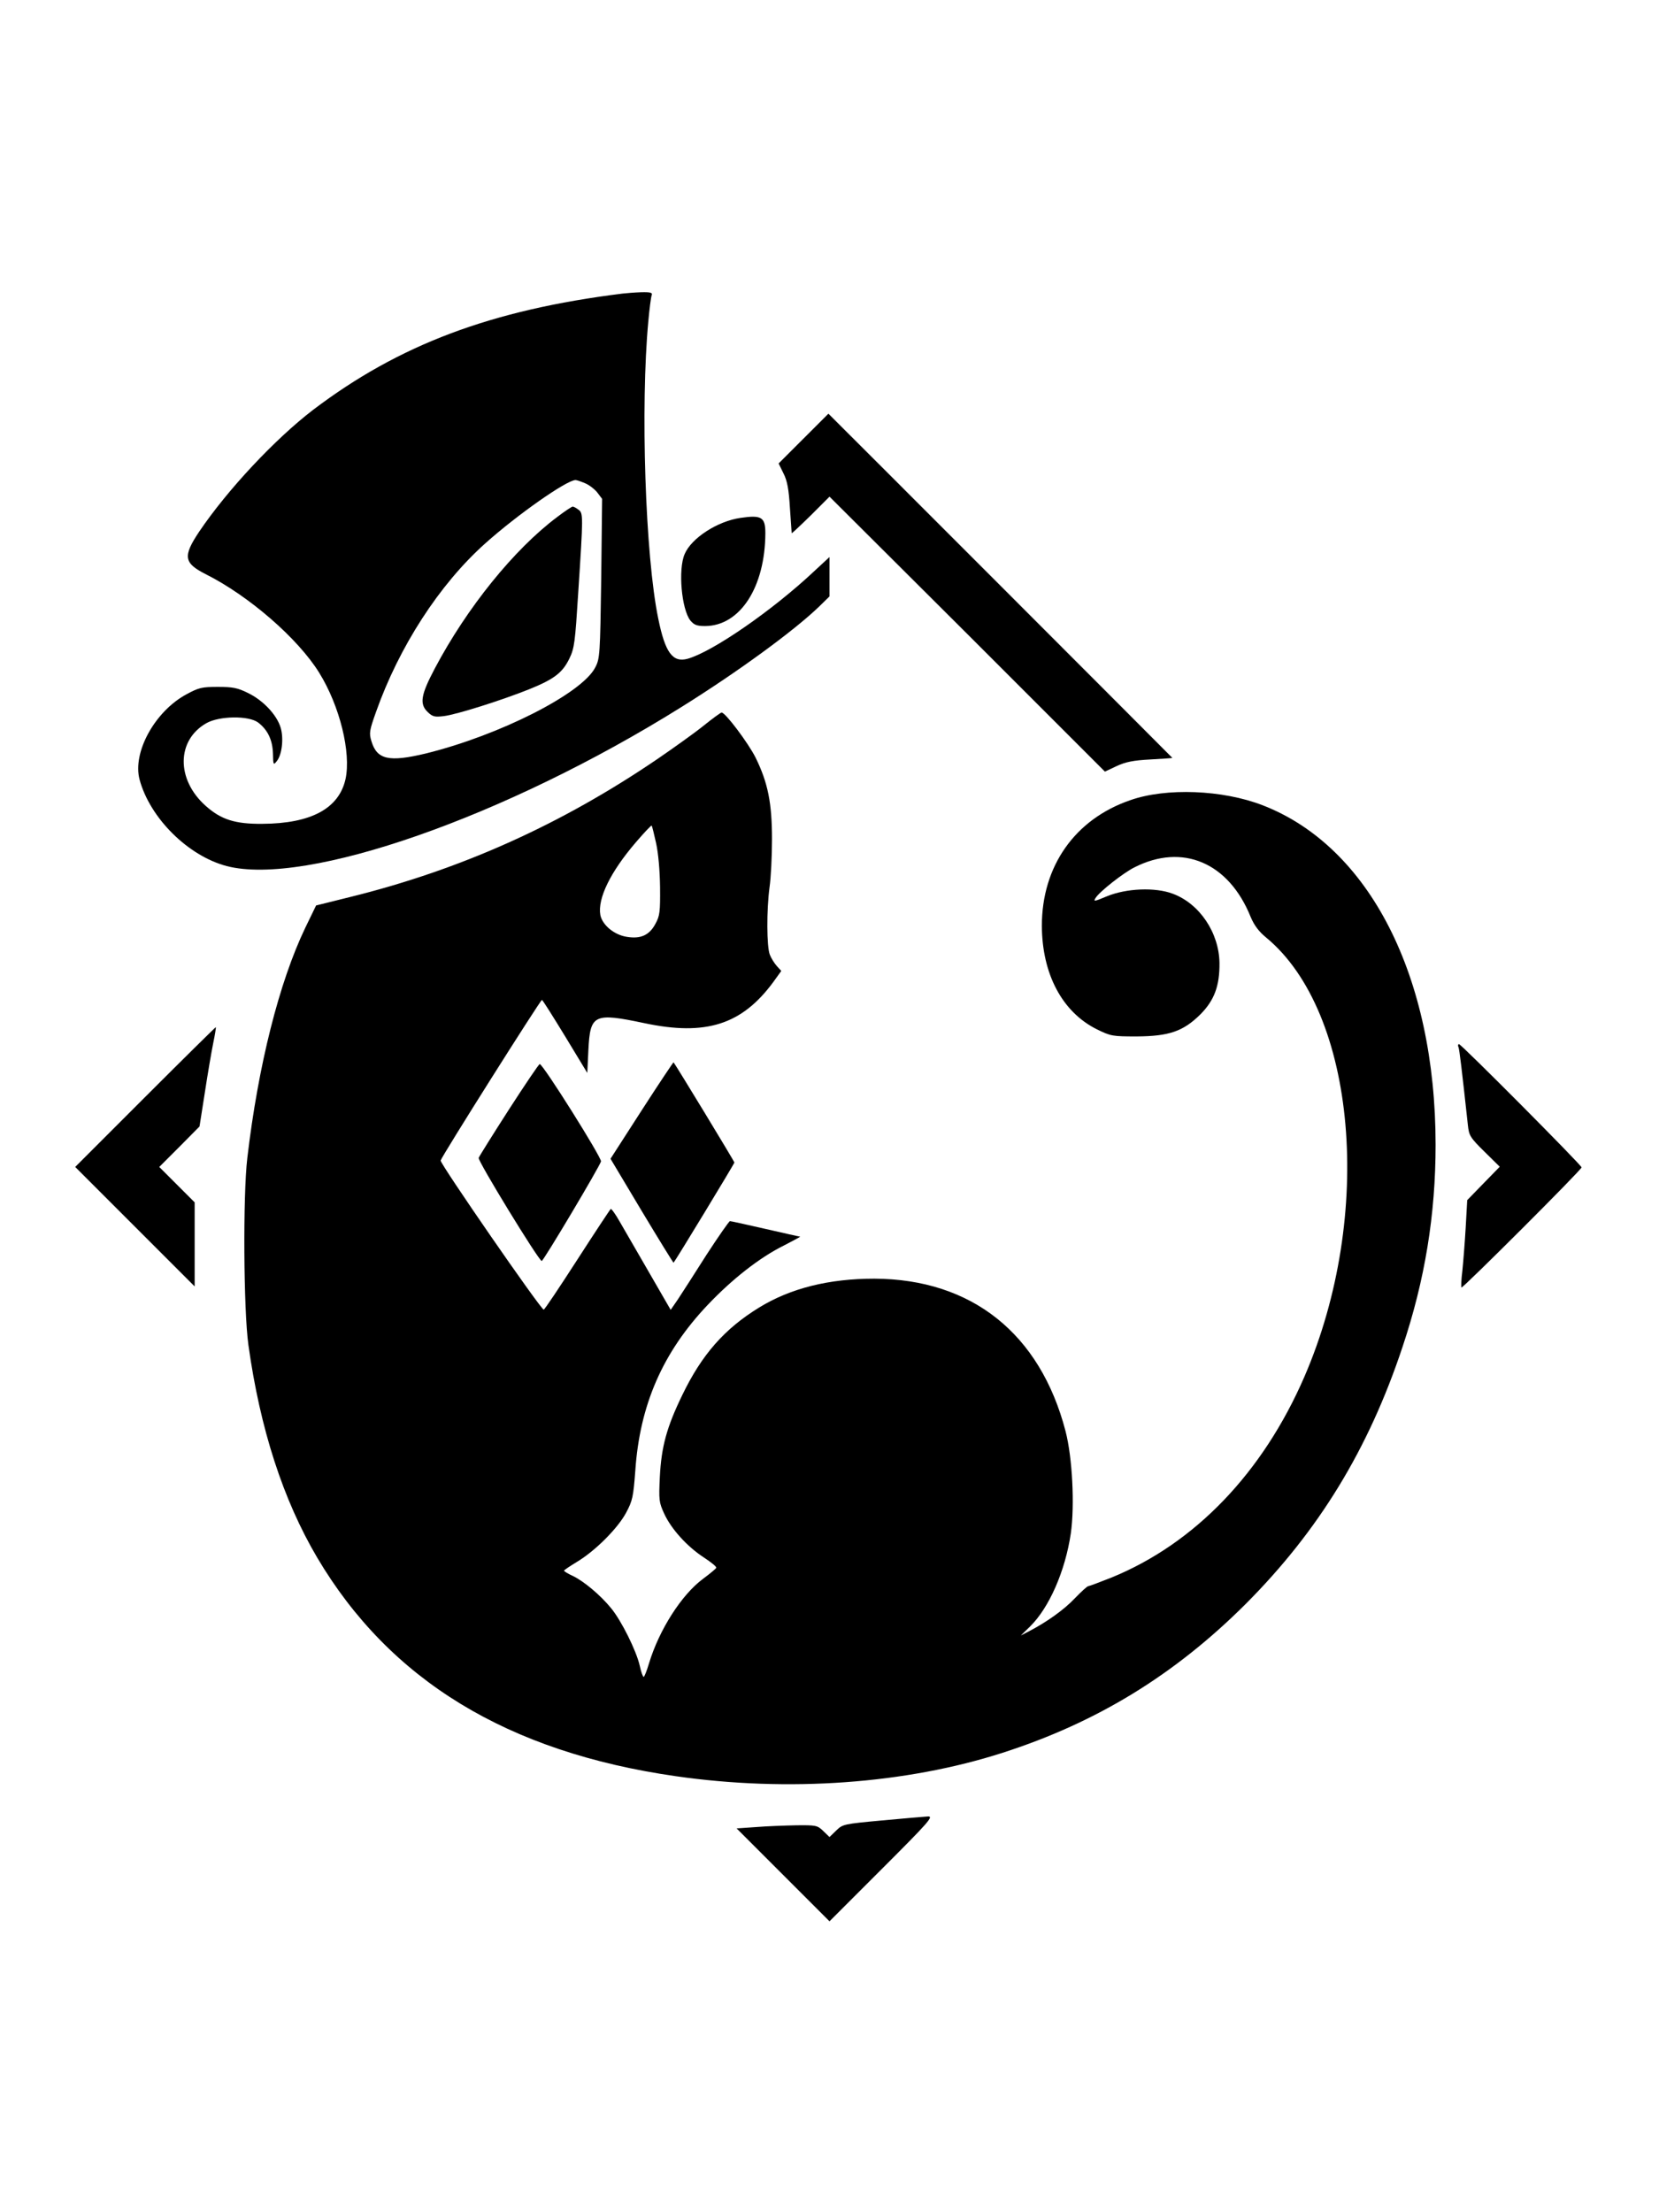 <?xml version="1.0" standalone="no"?>
<!DOCTYPE svg PUBLIC "-//W3C//DTD SVG 20010904//EN"
 "http://www.w3.org/TR/2001/REC-SVG-20010904/DTD/svg10.dtd">
<svg version="1.0" xmlns="http://www.w3.org/2000/svg"
 width="750pt" height="1000pt" viewBox="0 0 750 1000"
 preserveAspectRatio="xMidYMid meet">

<g transform="translate(0,1000) scale(0.1,-0.1)"
fill="#000000" stroke="none">
<path d="M2815 8673 c-595 -74 -1011 -231 -1400 -526 -172 -132 -386 -360
-515 -551 -74 -111 -69 -141 29 -191 196 -98 418 -291 514 -446 93 -150 145
-361 119 -481 -30 -133 -156 -201 -377 -202 -122 -1 -186 19 -256 82 -133 119
-131 296 4 373 58 33 191 35 234 3 43 -33 65 -78 67 -140 1 -52 2 -54 17 -35
24 29 32 103 18 151 -17 58 -79 124 -147 157 -48 24 -70 28 -137 28 -72 0 -86
-3 -143 -34 -142 -77 -244 -262 -211 -385 47 -174 219 -345 394 -391 359 -93
1260 222 2054 718 252 157 510 345 624 455 l47 46 0 89 0 89 -67 -62 c-191
-180 -463 -367 -575 -398 -67 -18 -101 28 -132 181 -59 283 -81 963 -45 1345
5 56 12 109 15 117 5 12 -4 15 -47 14 -30 -1 -67 -4 -84 -6z m-171 -857 c18
-7 43 -26 56 -42 l22 -29 -4 -360 c-5 -344 -6 -362 -27 -402 -60 -118 -433
-307 -766 -389 -167 -40 -221 -28 -246 56 -11 36 -9 48 21 132 104 294 286
576 493 761 145 130 369 287 409 287 5 0 23 -6 42 -14z"/>
<path d="M2519 7663 c-195 -146 -408 -410 -553 -684 -64 -121 -71 -162 -31
-199 21 -20 31 -22 72 -17 57 7 263 72 387 122 111 45 149 74 180 138 23 47
26 75 40 297 23 353 23 360 1 376 -10 8 -22 14 -26 14 -4 0 -36 -21 -70 -47z"/>
<path d="M3632 8017 l-112 -112 22 -45 c17 -33 24 -72 29 -155 4 -60 8 -112 8
-115 1 -2 39 34 86 80 l85 85 623 -621 622 -622 53 25 c41 19 76 26 153 30 54
3 99 6 99 7 0 1 -1554 1556 -1555 1556 0 0 -51 -51 -113 -113z"/>
<path d="M3348 7659 c-105 -15 -223 -92 -253 -164 -30 -69 -14 -249 26 -300
17 -20 29 -25 67 -25 158 1 271 176 272 420 0 72 -17 83 -112 69z"/>
<path d="M3180 6719 c-41 -33 -135 -100 -208 -150 -435 -296 -888 -500 -1390
-624 l-153 -38 -49 -101 c-118 -246 -213 -623 -262 -1041 -20 -169 -17 -688 5
-845 53 -380 157 -700 311 -961 328 -554 860 -879 1621 -988 507 -73 1040 -35
1478 106 426 137 777 352 1098 672 330 331 555 698 709 1161 102 304 150 600
150 915 0 762 -299 1348 -782 1535 -181 70 -436 80 -598 23 -251 -86 -400
-299 -400 -568 1 -218 92 -390 249 -468 63 -31 71 -32 181 -32 145 1 209 23
286 99 64 64 88 130 87 233 -2 137 -90 268 -211 313 -79 30 -210 25 -299 -12
-57 -24 -61 -24 -50 -7 17 28 125 113 175 138 218 111 427 22 526 -224 16 -38
37 -66 70 -93 409 -338 489 -1255 173 -1985 -188 -434 -495 -754 -872 -908
-53 -21 -101 -39 -105 -39 -5 0 -32 -25 -61 -55 -49 -52 -128 -108 -209 -150
l-35 -18 41 40 c87 85 160 252 185 422 18 127 7 343 -24 462 -115 441 -424
687 -864 689 -205 0 -379 -43 -522 -131 -156 -96 -258 -212 -346 -394 -71
-146 -95 -234 -102 -371 -5 -105 -4 -115 20 -167 32 -69 103 -148 180 -198 32
-21 57 -41 55 -46 -1 -4 -29 -27 -60 -50 -97 -72 -198 -230 -244 -382 -10 -34
-21 -61 -24 -61 -4 0 -12 23 -18 51 -16 69 -83 203 -129 259 -48 59 -123 122
-173 146 -22 10 -40 21 -40 24 0 3 26 20 57 39 85 51 185 152 223 222 30 56
33 73 42 190 20 298 124 536 327 750 110 116 234 214 345 269 43 22 76 40 73
40 -3 0 -74 16 -157 35 -83 19 -155 35 -160 35 -4 0 -52 -69 -106 -152 -53
-84 -112 -175 -129 -201 l-33 -48 -97 168 c-53 92 -113 196 -133 230 -19 34
-38 60 -41 58 -3 -2 -71 -105 -151 -229 -80 -124 -148 -226 -152 -226 -13 0
-469 660 -466 674 4 18 451 726 458 726 3 0 50 -75 105 -165 l100 -165 5 104
c8 161 25 169 253 121 278 -59 441 -7 583 186 l36 50 -20 22 c-11 12 -26 36
-32 52 -14 36 -15 201 -1 305 6 41 11 138 11 216 0 163 -18 255 -74 369 -33
66 -138 206 -154 204 -4 0 -41 -27 -82 -60z m-214 -530 c10 -45 17 -123 18
-199 1 -111 -1 -130 -21 -166 -27 -51 -66 -69 -128 -59 -57 8 -112 53 -121 99
-13 74 45 194 161 329 37 43 69 77 71 75 2 -2 11 -38 20 -79z"/>
<path d="M657 5042 l-317 -317 270 -270 270 -270 0 190 0 190 -80 80 -80 80
91 91 91 92 24 153 c13 85 30 185 38 224 8 38 13 71 12 72 -1 1 -145 -141
-319 -315z"/>
<path d="M6594 5265 c4 -13 14 -93 42 -351 5 -47 10 -56 74 -119 l70 -69 -74
-76 -73 -75 -7 -125 c-4 -69 -11 -156 -15 -195 -5 -38 -6 -72 -4 -75 5 -5 543
532 543 543 0 10 -544 557 -554 557 -5 0 -6 -7 -2 -15z"/>
<path d="M2901 4981 l-141 -219 141 -236 c78 -130 143 -235 144 -234 11 13
275 448 275 453 0 5 -262 436 -275 453 -1 1 -66 -96 -144 -217z"/>
<path d="M2301 4985 c-72 -112 -134 -211 -137 -219 -5 -13 272 -466 285 -466
8 0 262 427 268 450 4 16 -262 440 -277 440 -4 0 -66 -92 -139 -205z"/>
<path d="M3988 1771 c-173 -16 -178 -17 -207 -45 l-31 -30 -28 27 c-27 26 -33
27 -123 26 -51 -1 -133 -4 -182 -8 l-87 -6 210 -210 210 -210 238 238 c212
212 234 237 207 236 -17 -1 -110 -9 -207 -18z"/>
</g>
</svg>
